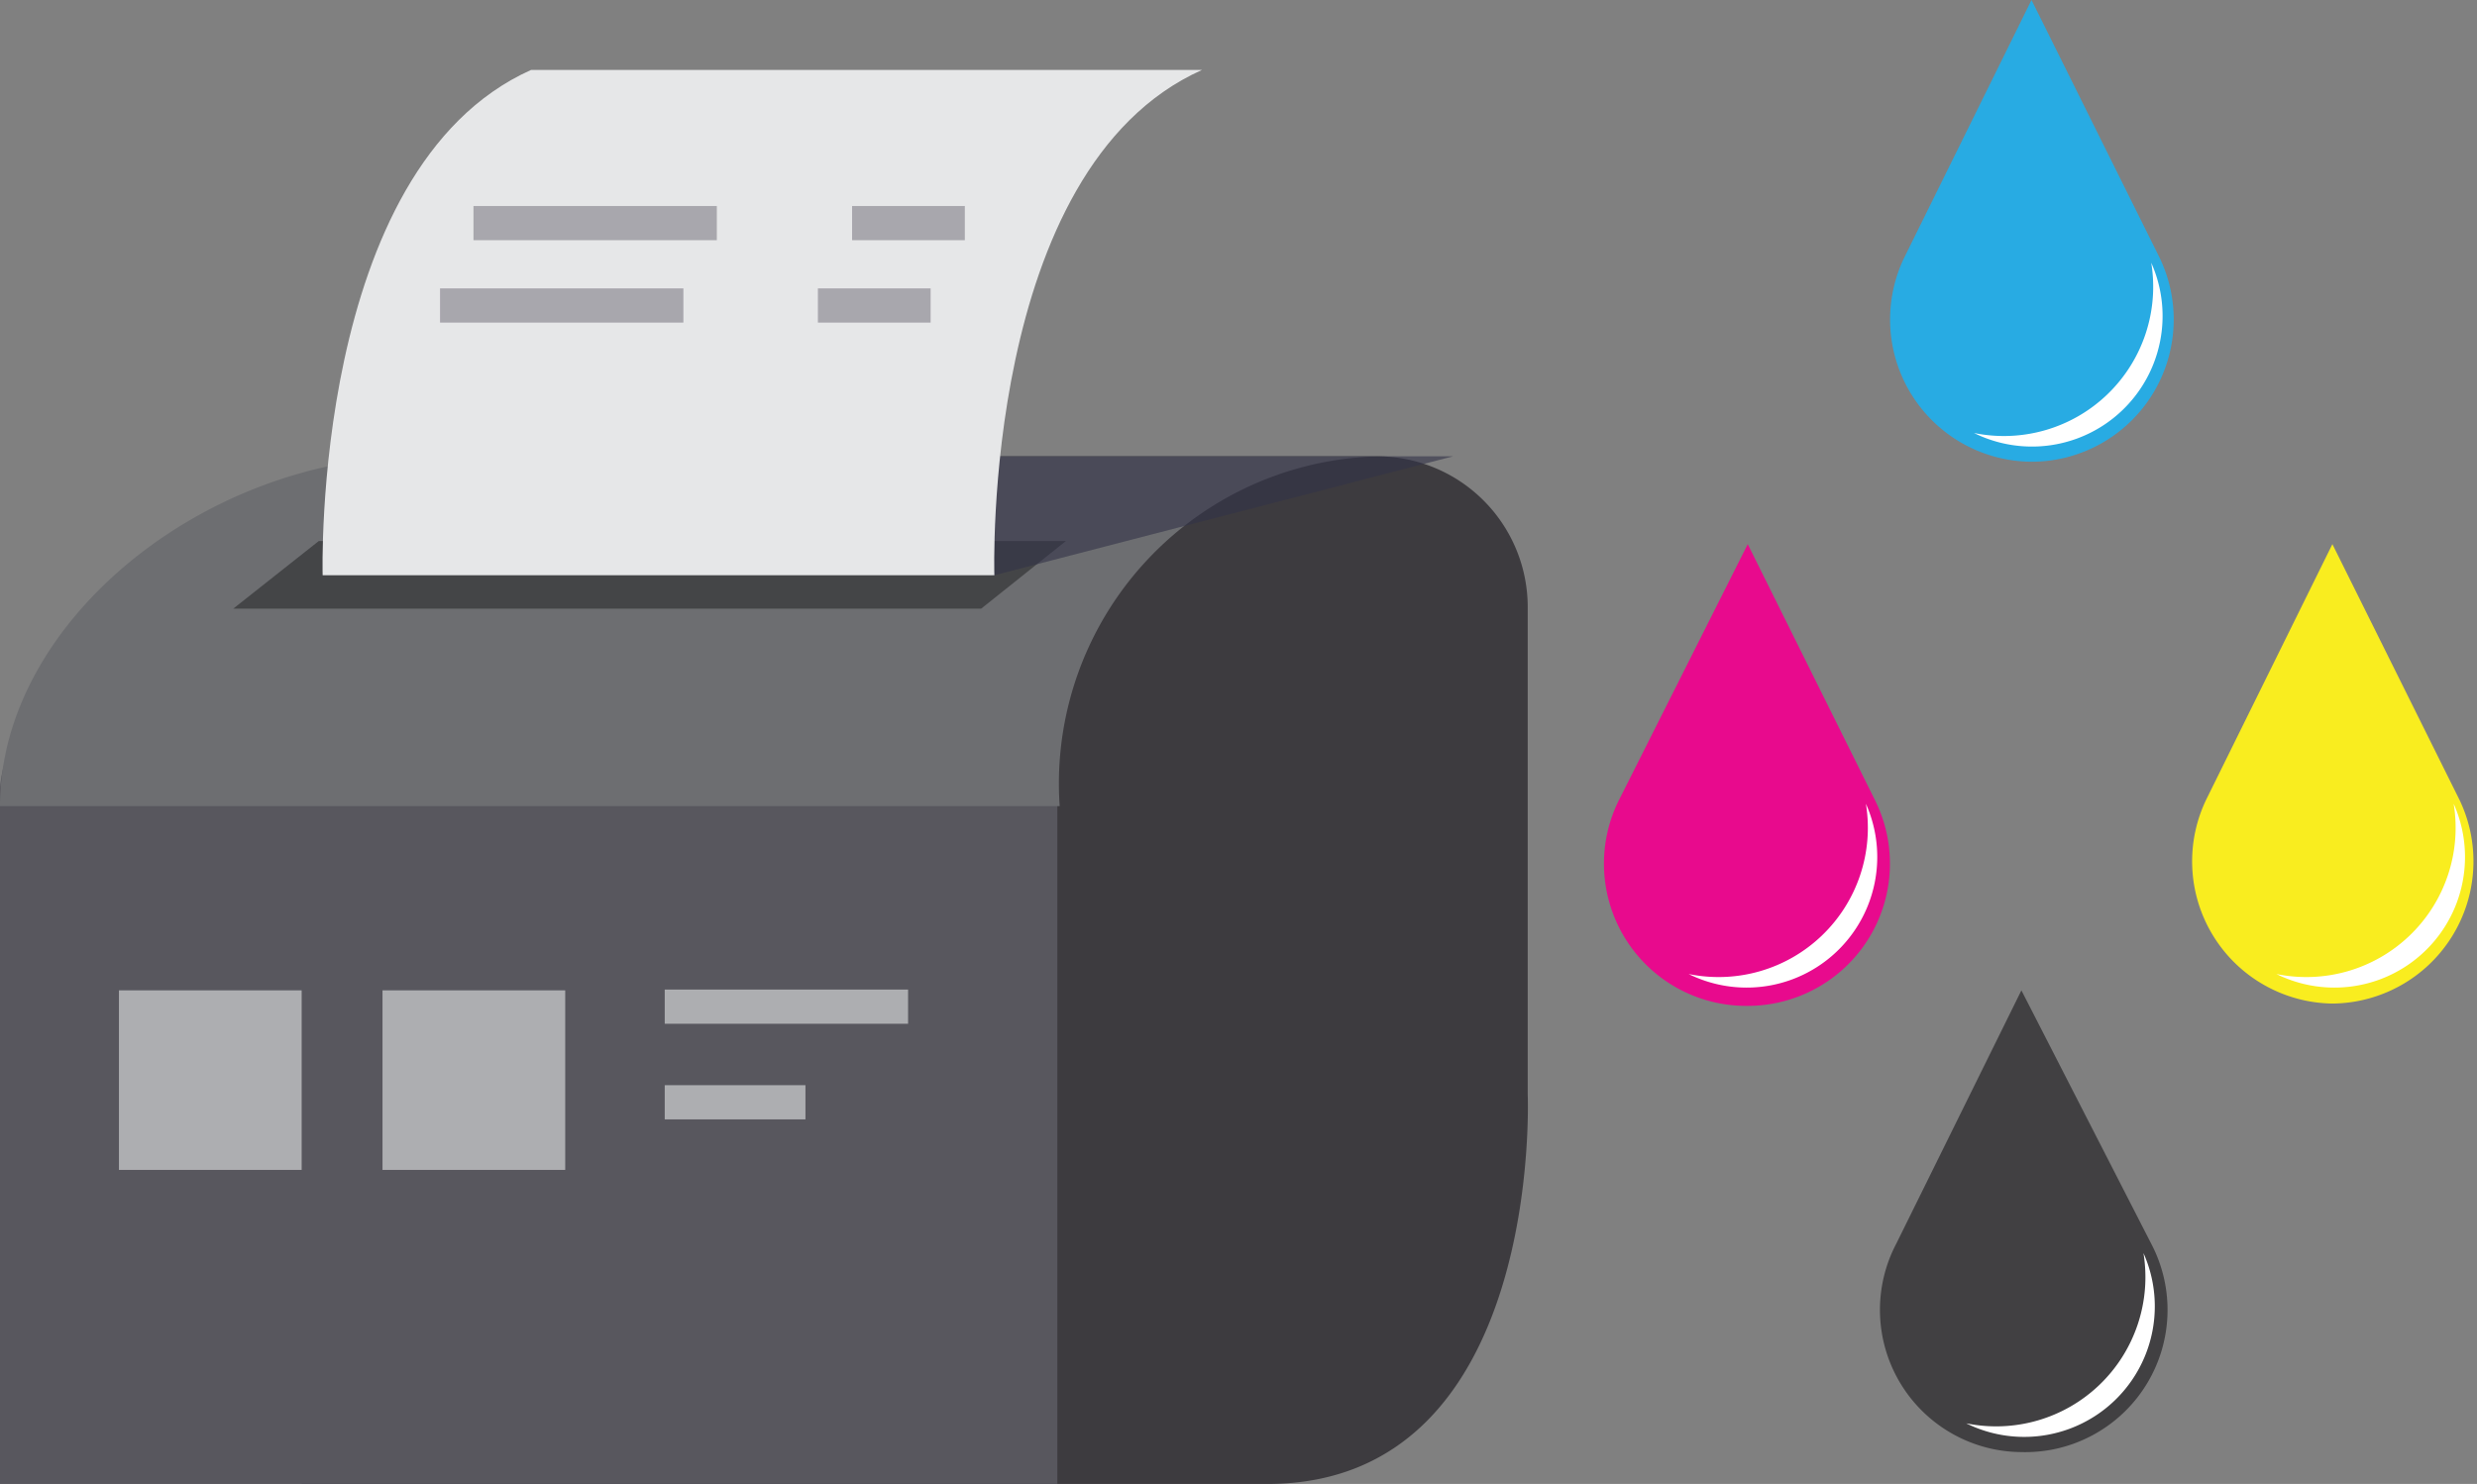 <svg xmlns="http://www.w3.org/2000/svg" viewBox="0 0 31.86 19.09"><rect x="0" y="0" width="31.86" height="19.09" fill="#808080" stroke="none"/><defs><style>.cls-1{fill:#3d3b3f;}.cls-2{fill:#58575e;}.cls-3{fill:#6d6e71;}.cls-4{fill:#444547;}.cls-5{fill:#333349;}.cls-10,.cls-5,.cls-9{opacity:0.6;}.cls-10,.cls-6{fill:#e6e7e8;}.cls-7{opacity:0.4;}.cls-8{fill:#4c4556;}.cls-11{fill:#28abe3;}.cls-12{fill:#fff;}.cls-13{fill:#e80a8d;}.cls-14{fill:#f9ed1f;}.cls-15{fill:#414042;}</style></defs><title>ink &amp;amp; toner icon</title><g id="Layer_2" data-name="Layer 2"><g id="Layer_1-2" data-name="Layer 1"><path class="cls-1" d="M19.65,14.08V7.8a1.94,1.94,0,0,0-1.93-1.93H5.81A1.94,1.94,0,0,0,3.88,7.8V19.09H16.3C19.86,19.09,19.65,14.08,19.65,14.08Z"/><path class="cls-2" d="M0,19.09V10.36A1.53,1.53,0,0,1,1.37,8.73H12.23a1.53,1.53,0,0,1,1.37,1.63v8.73Z"/><path class="cls-3" d="M17.9,5.87a4.21,4.21,0,0,0-4.27,4.5H0C0,8,2.64,5.87,5.41,5.87Z"/><polygon class="cls-4" points="12.62 7.83 3 7.83 4.1 6.96 13.71 6.96 12.62 7.83"/><path class="cls-5" d="M10.35,5.87l-2.69.46L12.79,7.4l5.9-1.53Z"/><path class="cls-6" d="M4.15,7.4S4,2.17,6.83.9h8.63C12.62,2.17,12.79,7.4,12.79,7.4Z"/><g class="cls-7"><rect class="cls-8" x="6.09" y="2.65" width="3.13" height="0.44"/></g><g class="cls-7"><rect class="cls-8" x="10.96" y="2.65" width="1.45" height="0.44"/></g><g class="cls-7"><rect class="cls-8" x="5.66" y="3.71" width="3.13" height="0.44"/></g><g class="cls-9"><rect class="cls-6" x="8.55" y="12.73" width="3.13" height="0.44"/></g><g class="cls-9"><rect class="cls-6" x="8.55" y="13.96" width="1.81" height="0.44"/></g><g class="cls-7"><rect class="cls-8" x="10.52" y="3.71" width="1.45" height="0.44"/></g><rect class="cls-10" x="1.53" y="12.74" width="2.35" height="2.31"/><rect class="cls-10" x="4.92" y="12.74" width="2.35" height="2.31"/><path class="cls-11" d="M24.5,3.3,26.13,0l1.64,3.3a1.83,1.83,0,0,1-1.64,2.64h0A1.83,1.83,0,0,1,24.5,3.3Z"/><path class="cls-12" d="M27.67,3.38a1.92,1.92,0,0,1-2.28,2.19,1.68,1.68,0,0,0,2.28-2.19Z"/><path class="cls-13" d="M20.84,10.26,22.48,7l1.64,3.3a1.83,1.83,0,0,1-1.64,2.64h0A1.83,1.83,0,0,1,20.84,10.26Z"/><path class="cls-12" d="M24,10.34a1.92,1.92,0,0,1-2.28,2.19A1.68,1.68,0,0,0,24,10.34Z"/><path class="cls-14" d="M28.39,10.26,30,7l1.64,3.3A1.83,1.83,0,0,1,30,12.91h0A1.83,1.83,0,0,1,28.39,10.26Z"/><path class="cls-12" d="M31.56,10.34a1.92,1.92,0,0,1-2.28,2.19,1.68,1.68,0,0,0,2.28-2.19Z"/><path class="cls-15" d="M24.39,16,26,12.74,27.67,16A1.83,1.83,0,0,1,26,18.68h0A1.83,1.83,0,0,1,24.39,16Z"/><path class="cls-12" d="M27.57,16.12a1.92,1.92,0,0,1-2.28,2.19,1.68,1.68,0,0,0,2.28-2.19Z"/></g></g></svg>